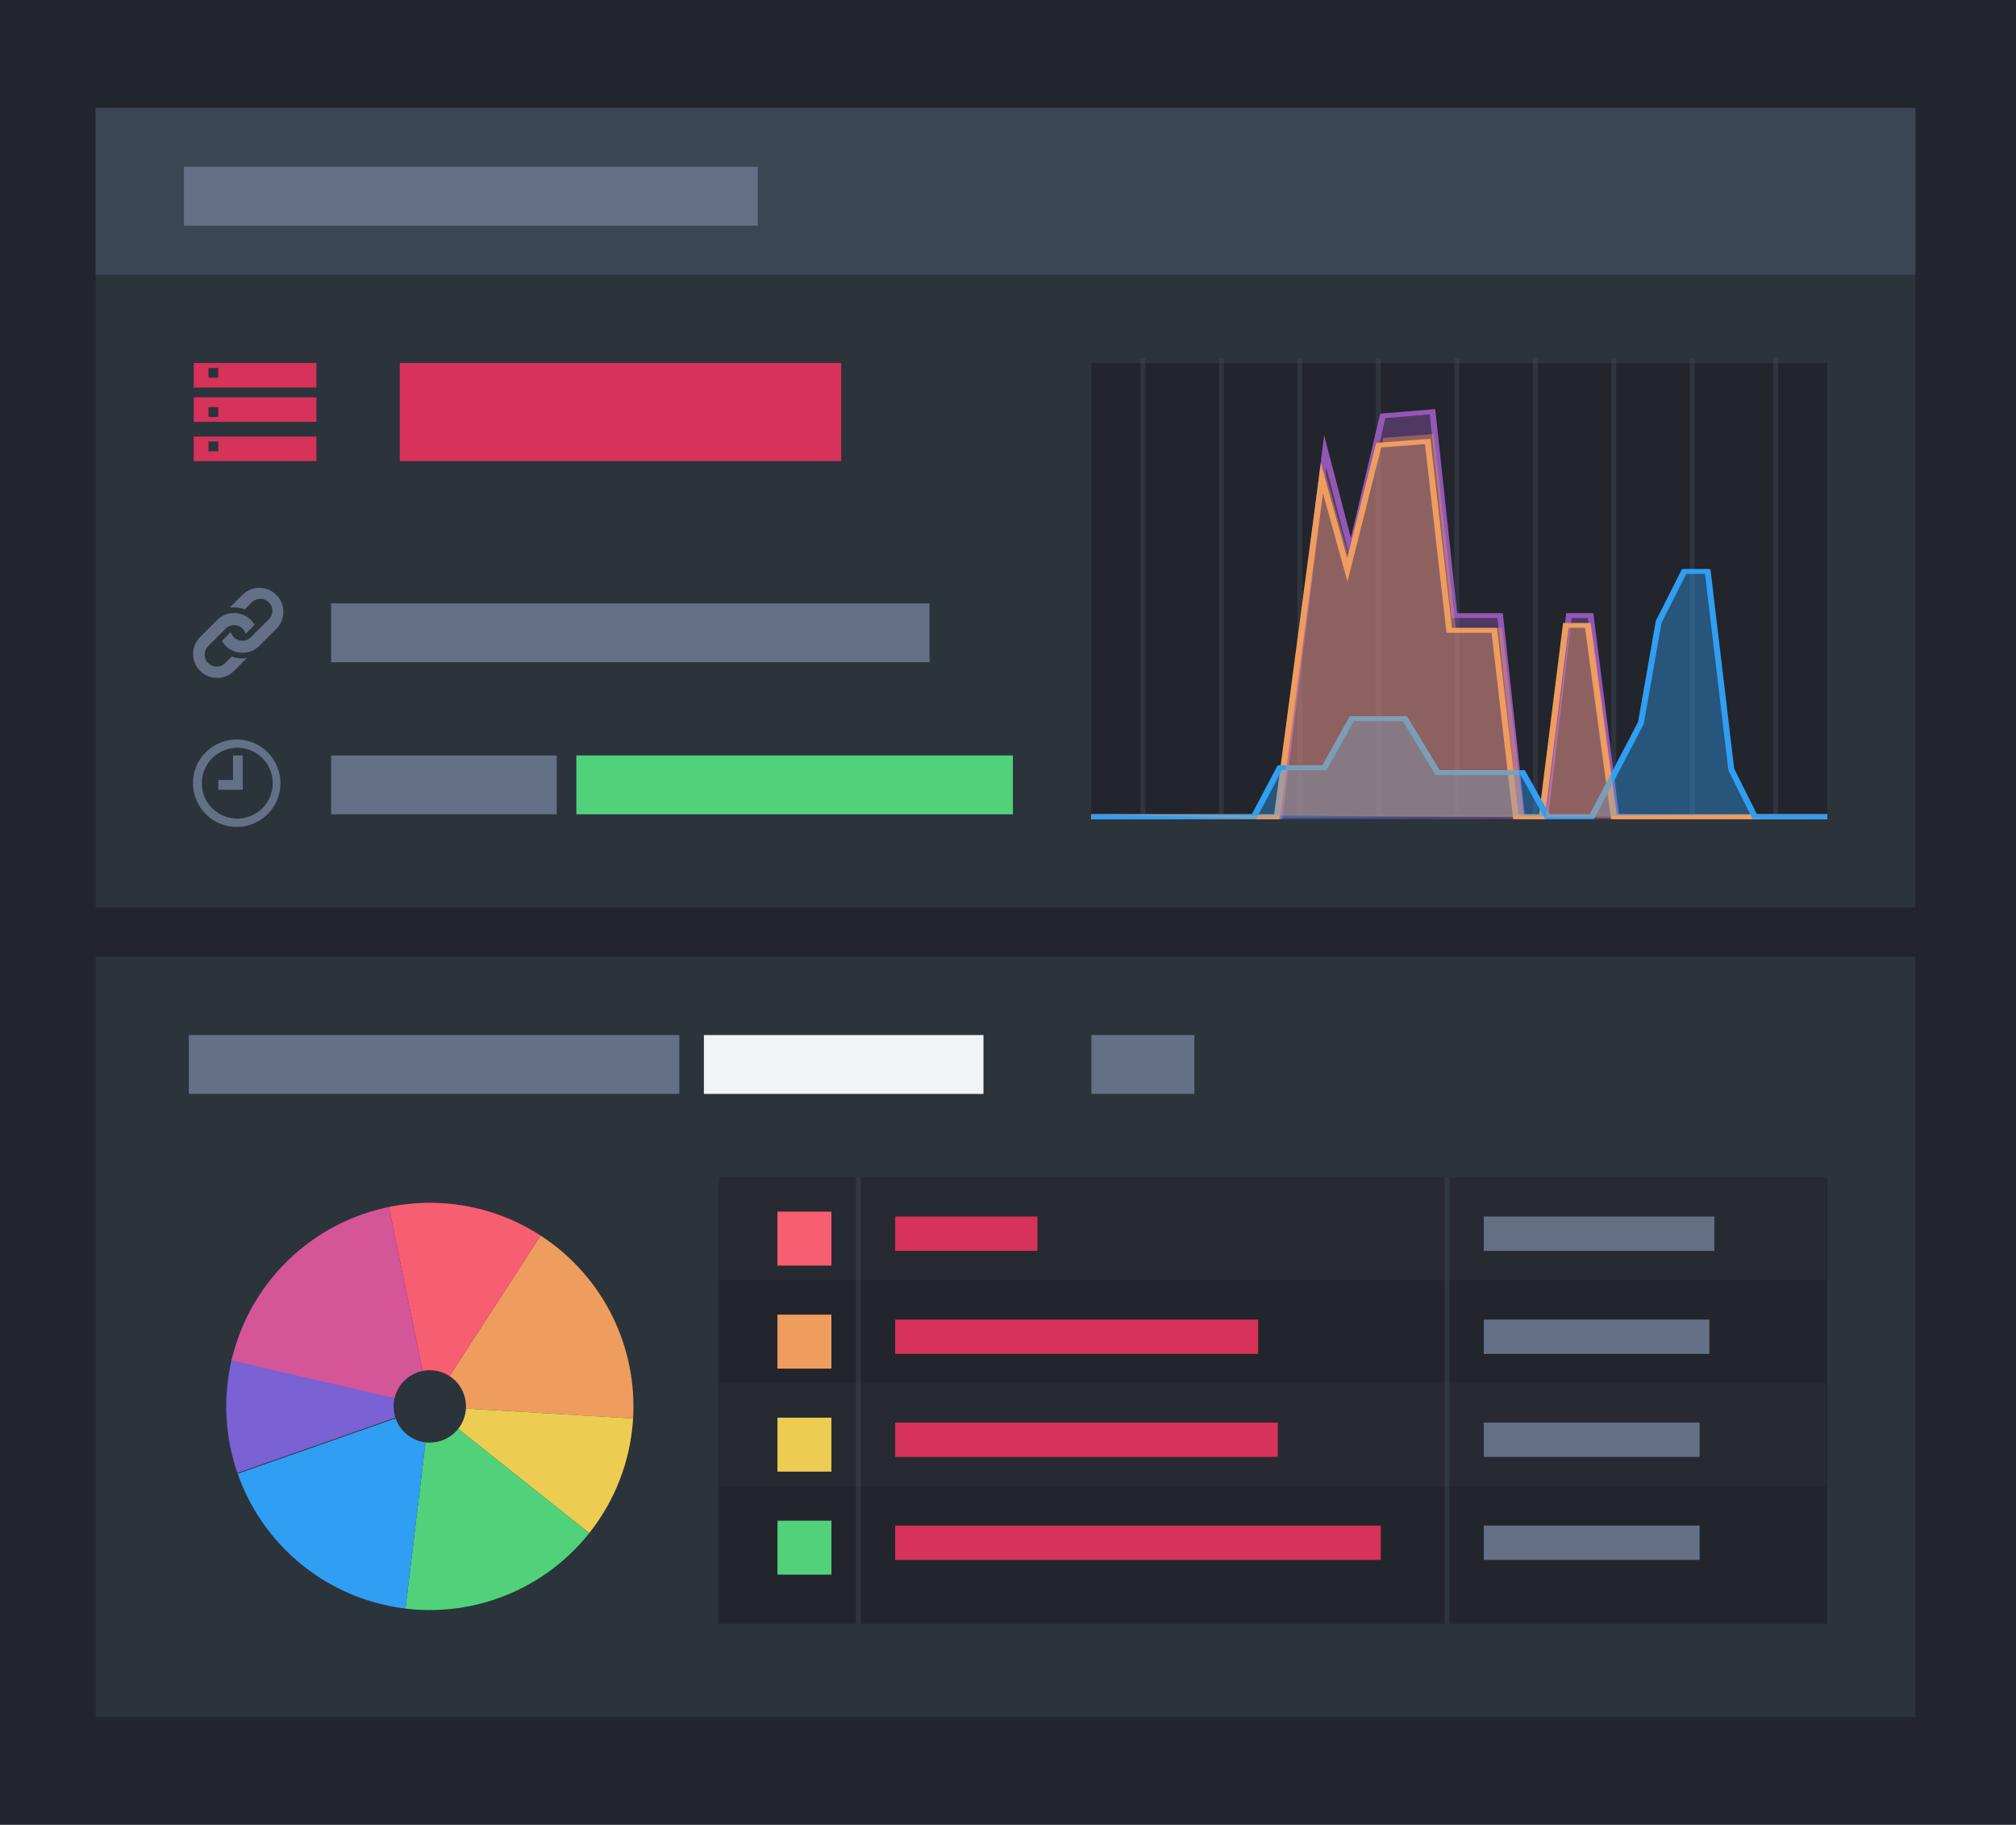 <svg id="Layer_1" data-name="Layer 1" xmlns="http://www.w3.org/2000/svg" xmlns:xlink="http://www.w3.org/1999/xlink" viewBox="0 0 411 372"><defs><style>.cls-1{fill:none;}.cls-2{fill:#22252b;}.cls-3{fill:#2b333b;}.cls-4{fill:#272a31;}.cls-5{fill:#637085;}.cls-6{fill:#f0f4f6;}.cls-7{clip-path:url(#clip-path);}.cls-8{fill:#981a48;}.cls-9{fill:#ee9d5f;}.cls-10{fill:#edcd51;}.cls-11{fill:#51d27a;}.cls-12{fill:#2f9ef3;}.cls-13{fill:#7a61d4;}.cls-14{fill:#f75e71;}.cls-15{fill:#d45598;}.cls-16{fill:#d7325a;}.cls-17{opacity:0.5;}.cls-18{fill:#3b4654;}.cls-19{opacity:0.4;}.cls-20{fill:#9457b5;}</style><clipPath id="clip-path"><path class="cls-1" d="M87.64,245.2a41.51,41.51,0,1,0,41.5,41.51A41.5,41.5,0,0,0,87.64,245.2Zm0,48.88A7.38,7.38,0,1,1,95,286.71,7.37,7.37,0,0,1,87.64,294.08Z"/></clipPath></defs><rect class="cls-2" x="-0.5" width="412" height="373"/><path class="cls-3" d="M390.5,195H19.5V350h371V195Z"/><rect class="cls-2" x="146.5" y="240" width="226" height="91"/><rect class="cls-4" x="146.5" y="240" width="226" height="21"/><rect class="cls-4" x="146.5" y="282" width="226" height="21"/><rect class="cls-5" x="38.5" y="211" width="100" height="12"/><rect class="cls-5" x="222.5" y="211" width="21" height="12"/><rect class="cls-6" x="143.5" y="211" width="57" height="12"/><g class="cls-7"><polygon class="cls-8" points="87.64 286.7 77.96 239.67 114.85 244.74 87.64 286.7"/><polygon class="cls-9" points="87.64 286.7 134.22 289.47 114.85 244.74 87.64 286.7"/><polygon class="cls-10" points="87.64 286.7 134.22 289.47 123.61 315.3 87.64 286.7"/><polygon class="cls-11" points="87.64 286.7 81.18 340.2 123.61 315.3 87.64 286.7"/><polygon class="cls-12" points="87.64 286.7 81.18 340.2 41.52 302.85 87.64 286.7"/><polygon class="cls-13" points="87.15 286.7 41.5 275.18 41.04 302.85 87.15 286.7"/><polygon class="cls-14" points="87.64 286.7 77.96 239.67 114.85 244.74 87.64 286.7"/><polygon class="cls-15" points="87.64 286.7 77.96 239.67 30 273.33 87.64 286.7"/></g><rect class="cls-5" x="302.5" y="311" width="44" height="7"/><rect class="cls-5" x="302.5" y="290" width="44" height="7"/><rect class="cls-5" x="302.5" y="269" width="46" height="7"/><rect class="cls-5" x="302.5" y="248" width="47" height="7"/><rect class="cls-16" x="182.5" y="248" width="29" height="7"/><rect class="cls-16" x="182.5" y="269" width="74" height="7"/><rect class="cls-16" x="182.5" y="290" width="78" height="7"/><rect class="cls-16" x="182.5" y="311" width="99" height="7"/><g class="cls-17"><rect class="cls-18" x="294.5" y="240" width="1" height="91"/></g><rect class="cls-14" x="158.5" y="247" width="11" height="11"/><rect class="cls-9" x="158.5" y="268" width="11" height="11"/><rect class="cls-10" x="158.5" y="289" width="11" height="11"/><rect class="cls-11" x="158.5" y="310" width="11" height="11"/><g class="cls-17"><rect class="cls-18" x="174.5" y="240" width="1" height="91"/></g><rect class="cls-3" x="19.5" y="22" width="371" height="163"/><rect class="cls-5" x="67.5" y="123" width="122" height="12"/><rect class="cls-5" x="67.5" y="154" width="46" height="12"/><rect class="cls-11" x="117.5" y="154" width="89" height="12"/><rect class="cls-16" x="81.5" y="74" width="90" height="20"/><path class="cls-5" d="M42,153.32a8.91,8.91,0,1,1-2.65,6.34A8.61,8.61,0,0,1,42,153.32Zm1.27,11.44a7.22,7.22,0,1,0-2.11-5.1,6.93,6.93,0,0,0,2.11,5.1Z"/><path class="cls-5" d="M49.5,161h-5v-2h3v-5h2Z"/><path class="cls-16" d="M39.5,86h25V81h-25v5Zm3-3h2v2h-2V83Z"/><path class="cls-16" d="M39.5,94h25V89h-25v5Zm3-4h2v2h-2V90Z"/><path class="cls-16" d="M39.5,79h25V74h-25v5Zm3-4h2v2h-2V75Z"/><path class="cls-5" d="M56.34,128.19l-3.46,3.46a4.86,4.86,0,0,1-6.89,0,4.92,4.92,0,0,1-.74-1l1.59-1.59c.07-.07.18-.1.25-.17a2.25,2.25,0,0,0,.6,1,2.44,2.44,0,0,0,3.46,0l3.46-3.46A2.45,2.45,0,1,0,51.15,123l-1.24,1.23a6.32,6.32,0,0,0-3.11-.35l2.62-2.61a4.89,4.89,0,0,1,6.92,6.92Zm-9.11,5.65L46,135.08a2.45,2.45,0,1,1-3.46-3.46L46,128.16a2.44,2.44,0,0,1,3.46,0,2.38,2.38,0,0,1,.6,1,.67.67,0,0,0,.25-.18l1.59-1.59a4.82,4.82,0,0,0-.74-1,4.88,4.88,0,0,0-6.89,0l-3.46,3.47a4.88,4.88,0,0,0,6.89,6.92l2.61-2.61a6.11,6.11,0,0,1-3.07-.36Z"/><path class="cls-18" d="M390.5,56H19.5V22h371Z"/><rect class="cls-5" x="37.5" y="34" width="117" height="12"/><rect class="cls-2" x="222.5" y="74" width="150" height="93"/><g class="cls-17"><rect class="cls-18" x="344.5" y="73" width="1" height="93"/></g><g class="cls-17"><rect class="cls-18" x="361.5" y="73" width="1" height="93"/></g><g class="cls-17"><rect class="cls-18" x="312.5" y="73" width="1" height="93"/></g><g class="cls-17"><rect class="cls-18" x="328.5" y="73" width="1" height="93"/></g><g class="cls-17"><rect class="cls-18" x="280.5" y="73" width="1" height="93"/></g><g class="cls-17"><rect class="cls-18" x="264.5" y="73" width="1" height="93"/></g><g class="cls-17"><rect class="cls-18" x="296.5" y="73" width="1" height="93"/></g><g class="cls-17"><rect class="cls-18" x="232.5" y="73" width="1" height="93"/></g><g class="cls-17"><rect class="cls-18" x="248.5" y="73" width="1" height="93"/></g><g class="cls-17"><rect class="cls-18" x="222.5" y="166" width="150" height="1"/></g><g class="cls-19"><polyline class="cls-20" points="222.5 167 261 167 270.32 92.48 275.59 112.7 282.07 85.28 292.2 84.45 296.66 126 305.98 126 310.44 167 315.01 167 319.96 125 324.5 125 329.86 167 372.5 167"/></g><polygon class="cls-20" points="372.5 167 328.95 167 323.72 126 320.4 126 315.57 167 309.71 167 305.26 126 295.94 126 295.9 125.64 291.48 84.5 282.44 85.24 275.46 114.78 270.37 95.26 261.4 167 222.5 167 222.5 166 260.29 166 269.95 88.7 275.4 109.63 281.38 84.32 292.6 83.4 297.07 125 306.38 125 310.84 166 314.46 166 319.29 125 324.83 125 330.06 166 372.5 166 372.5 167"/><polygon class="cls-9" points="372.5 167 328.44 167 323.14 128 319.78 128 314.9 167 308.49 167 304.09 129 294.9 129 294.86 128.64 290.51 90.53 281.59 91.22 274.71 118.58 269.7 100.49 260.85 167 222.5 167 222.5 166 259.76 166 269.28 94.38 274.66 113.77 280.56 90.29 291.61 89.44 296.01 128 305.2 128 309.6 166 313.77 166 318.66 127 324.26 127 329.56 166 372.5 166 372.5 167"/><polygon class="cls-12" points="372.5 167 357.32 167 352.36 157.04 347.6 117 343.78 117 338.73 126.99 335.11 147.61 324.96 167 315.03 167 310.02 158 292.68 158 286 147 276.02 147 270.44 157 261.35 157 256.07 167 222.5 167 222.5 166 255.2 166 260.48 156 269.59 156 275.18 146 286.83 146 293.5 157 310.87 157 315.88 166 324.1 166 333.95 147.18 337.57 126.56 342.91 116 348.7 116 348.75 116.36 353.55 156.71 358.19 166 372.5 166 372.5 167"/><g class="cls-19"><polyline class="cls-12" points="222.5 167 255.85 167 261.13 157 269.74 157 275.88 146 286.42 146 293.09 157 310.45 157 315.46 166 324.58 166 334.59 146.88 338.19 126.29 343.4 116 348.2 116 353 156.4 357.81 166 372.5 166"/></g><g class="cls-19"><polyline class="cls-9" points="222.93 166 260.71 167 270.14 96.11 275.47 115.35 282.03 89.26 292.28 88.47 296.79 128 306.22 128 310.73 167 315.1 167 319.99 128 324.47 128 329.76 167 372.5 167"/></g></svg>